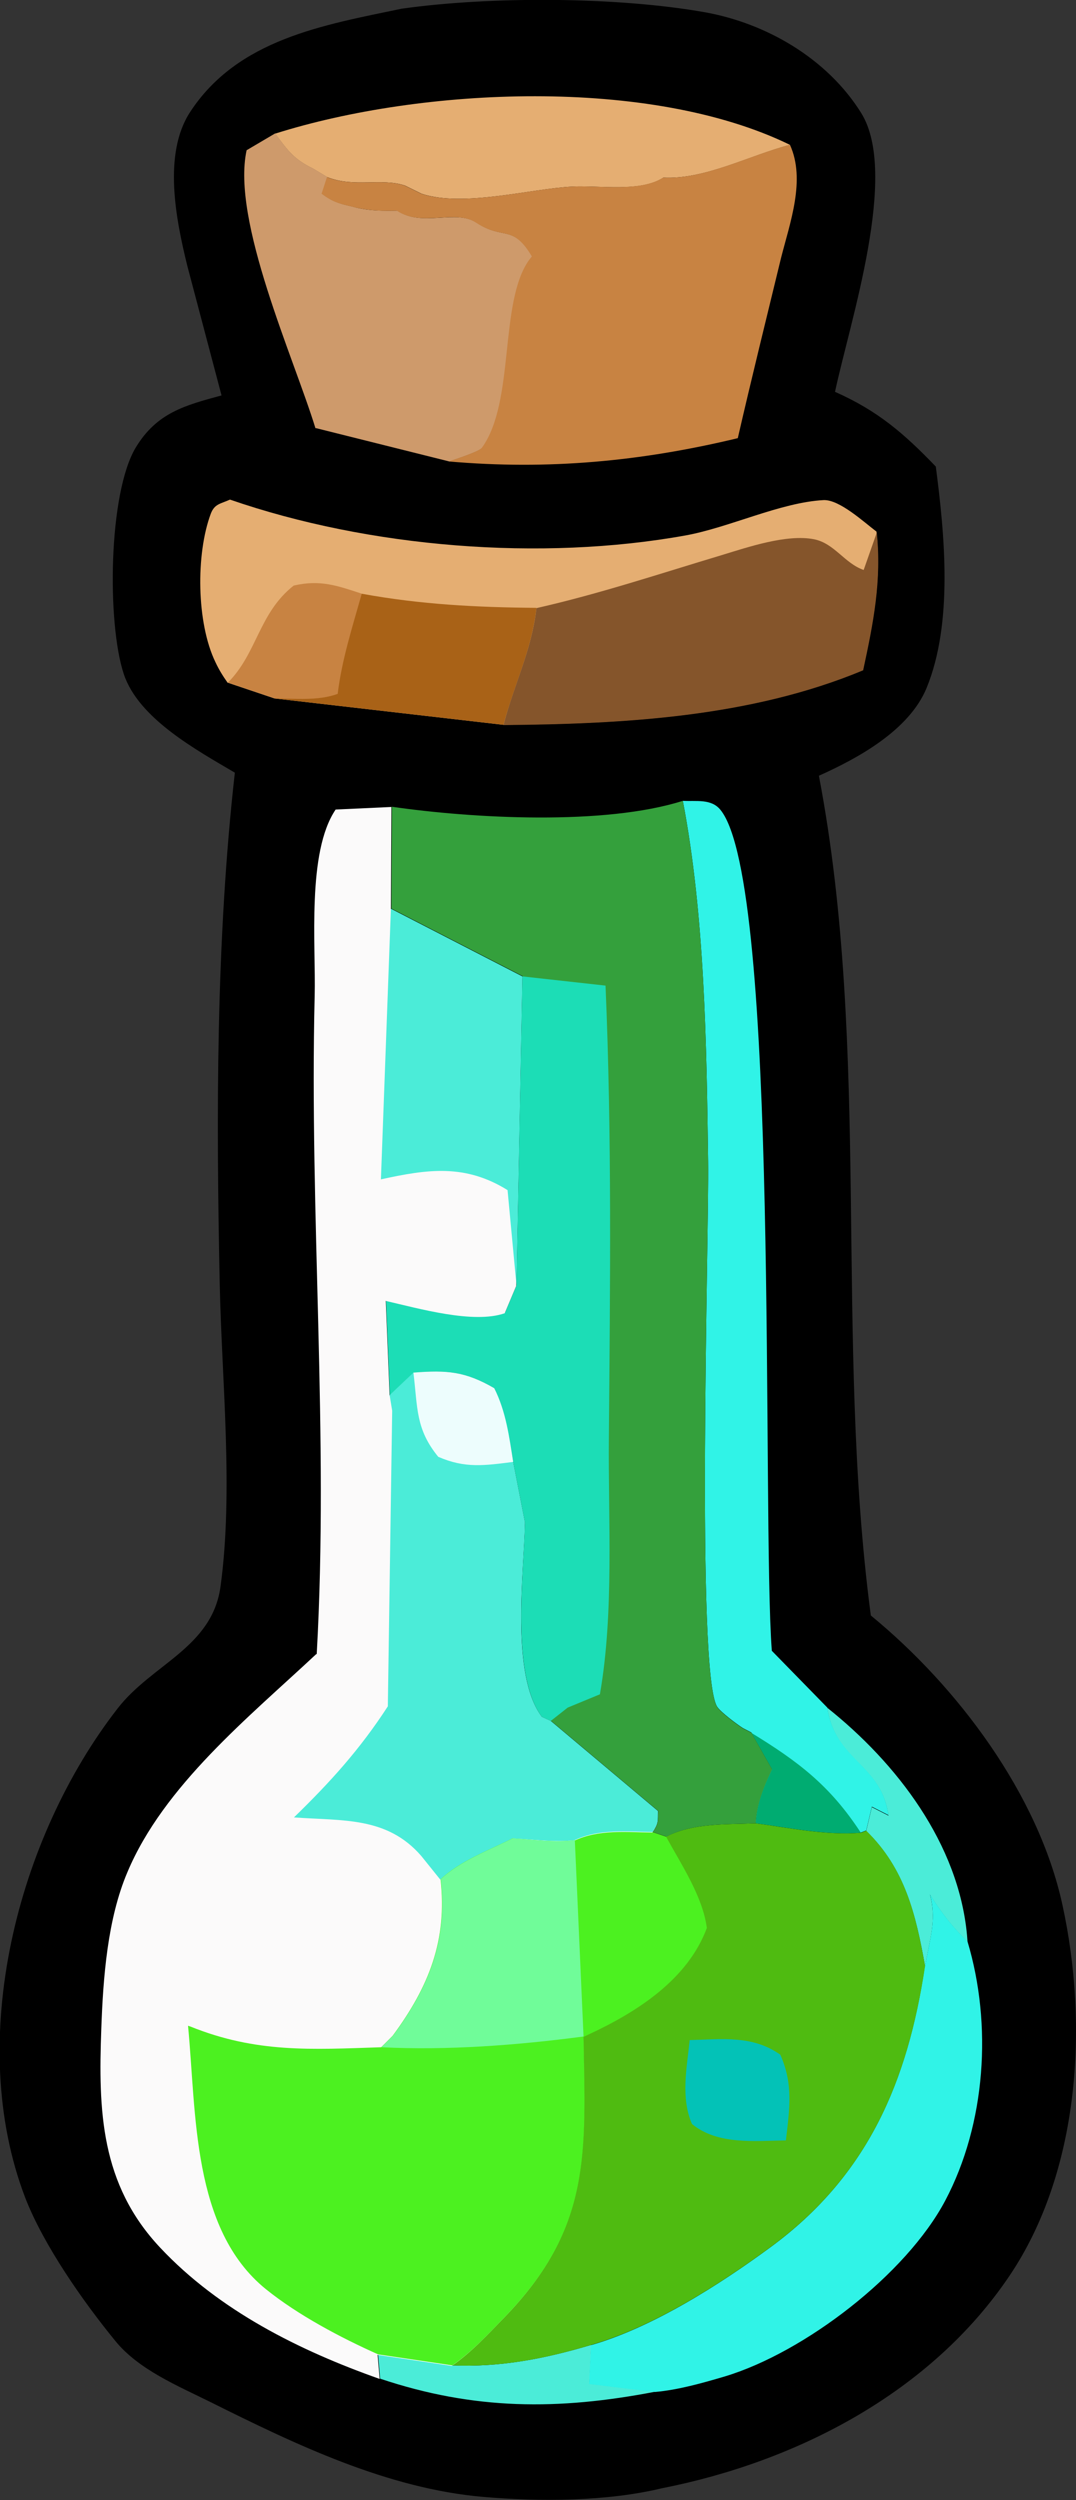 <?xml version="1.0" encoding="UTF-8"?>
<svg id="_Слой_2" data-name="Слой 2" xmlns="http://www.w3.org/2000/svg" viewBox="0 0 42.06 97.68">
  <rect x="0" y="0" width="42.06" height="97.68" fill="#333333" stroke="none"/>
  <defs>
    <style>
      .cls-1 {
        fill: #70fc99;
      }

      .cls-1, .cls-2, .cls-3, .cls-4, .cls-5, .cls-6, .cls-7, .cls-8, .cls-9, .cls-10, .cls-11, .cls-12, .cls-13, .cls-14, .cls-15, .cls-16, .cls-17 {
        stroke-width: 0px;
      }

      .cls-3 {
        fill: #03c2b7;
      }

      .cls-4 {
        fill: #85552b;
      }

      .cls-5 {
        fill: #30f3e7;
      }

      .cls-6 {
        fill: #4cf120;
      }

      .cls-7 {
        fill: #4fbb11;
      }

      .cls-8 {
        fill: #1cddb6;
      }

      .cls-9 {
        fill: #ce9a6b;
      }

      .cls-10 {
        fill: #4becd8;
      }

      .cls-11 {
        fill: #e5ae72;
      }

      .cls-12 {
        fill: #34a03c;
      }

      .cls-13 {
        fill: #fbfafa;
      }

      .cls-14 {
        fill: #a96217;
      }

      .cls-15 {
        fill: #c88342;
      }

      .cls-16 {
        fill: #00ac71;
      }

      .cls-17 {
        fill: #edfdfd;
      }
    </style>
  </defs>
  <g id="_Слой_1-2" data-name="Слой 1">
    <path class="cls-2" d="M15.7.34c3.47-.49,8.43-.47,11.86.14,2.39.43,4.77,1.8,6.1,3.93,1.49,2.38-.44,8.17-1.02,10.9,1.67.74,2.69,1.62,3.94,2.92.35,2.68.68,6.11-.36,8.65-.68,1.65-2.67,2.74-4.21,3.43,2.05,10.73.6,21.99,2.03,32.81,3.38,2.77,6.55,6.98,7.49,11.31,1.03,4.71.67,10.43-2.07,14.49-3.07,4.56-8.3,7.26-13.58,8.3-2.16.52-4.77.53-6.98.34-3.75-.32-7.35-2.05-10.68-3.71-1.27-.63-2.79-1.26-3.7-2.37-1.27-1.55-2.81-3.75-3.53-5.6-2.36-6.15-.32-14.08,3.61-19.13,1.35-1.74,3.69-2.37,4.02-4.76.51-3.72.05-8.03-.03-11.79-.14-6.61-.15-13.44.59-20.01-1.49-.88-3.76-2.11-4.34-3.85-.66-1.98-.61-7.07.47-8.86.82-1.35,1.91-1.64,3.35-2.03l-1.34-5.07c-.44-1.79-.96-4.36.11-6C9.29,1.53,12.64.98,15.7.34Z"/>
    <path class="cls-10" d="M17.67,92.42c1.89.08,3.63-.26,5.44-.8l-.07,1.52,2.57.31c-3.79.73-7.08.72-10.75-.51l-.08-.94,2.9.43Z"/>
    <path class="cls-10" d="M32.33,66.72c2.73,2.17,5.14,5.32,5.47,8.89l.02.26-.16-.16c-.52-.53-.92-1.06-1.31-1.69l.04.16c.16.75.03,1.34-.12,2.08l-.07.36-.04.21c-.36-2.03-.79-3.82-2.3-5.29l.22-.93.65.33c-.29-2.04-2.07-2.1-2.39-4.2Z"/>
    <path class="cls-11" d="M10.76,5.22c5.73-1.81,14.65-2.23,20.12.44-1.58.41-3.32,1.36-4.95,1.28-.89.58-2.47.3-3.55.35-1.64.08-4.26.82-5.9.28l-.65-.32c-.93-.31-1.98.09-3.04-.33l-.55-.33c-.76-.37-.99-.7-1.49-1.38Z"/>
    <path class="cls-5" d="M36.16,76.82l.04-.21.07-.36c.15-.74.28-1.33.12-2.08l-.04-.16c.39.63.79,1.16,1.31,1.69l.16.16c.97,3.24.72,7.11-.87,10.12-1.53,2.89-5.5,5.93-8.61,6.87-.88.26-1.83.53-2.74.61l-2.57-.31.07-1.52c2.41-.69,5.04-2.37,7.05-3.85,3.77-2.78,5.33-6.45,6-10.95Z"/>
    <path class="cls-9" d="M12.33,16.73c-.84-2.74-3.29-8.11-2.69-10.86l1.12-.66c.49.68.73,1.01,1.49,1.38l.55.33-.21.65c.4.3.65.38,1.14.49l.19.05c.55.13,1.05.13,1.61.12.99.66,2.29-.07,3.1.47,1.06.7,1.42.04,2.18,1.32l-.11.14c-1.18,1.67-.54,5.54-1.84,7.33-.12.16-1.1.47-1.3.54l-5.2-1.3Z"/>
    <path class="cls-5" d="M26.69,31.29c.53.03,1.11-.09,1.47.35,2.34,2.85,1.61,27.51,2.01,32.86l2.17,2.22c.32,2.1,2.1,2.17,2.39,4.2l-.65-.33-.22.93-.21.08c-1.34.11-2.77-.19-4.11-.37.03-.62.23-1.23.49-1.79l.15-.32-.81-1.43-.33-.17c-.22-.14-.88-.63-1.01-.84-.83-1.35-.31-18.43-.35-21.3-.06-4.56-.13-9.62-.99-14.1Z"/>
    <path class="cls-16" d="M29.36,67.7c1.85,1.13,3.09,2.07,4.29,3.91-1.34.11-2.77-.19-4.11-.37.03-.62.23-1.23.49-1.79l.15-.32-.81-1.43Z"/>
    <path class="cls-15" d="M30.88,5.66c.62,1.37,0,3.04-.35,4.42-.57,2.35-1.15,4.69-1.69,7.04-3.78.91-7.41,1.25-11.3.91.2-.07,1.19-.38,1.3-.54,1.3-1.8.66-5.67,1.84-7.33l.11-.14c-.76-1.28-1.12-.62-2.18-1.32-.82-.54-2.11.19-3.1-.47-.56.02-1.06,0-1.61-.12l-.19-.05c-.49-.11-.74-.19-1.14-.49l.21-.65c1.06.42,2.11.02,3.04.33l.65.32c1.64.54,4.26-.2,5.9-.28,1.08-.05,2.66.22,3.55-.35,1.63.08,3.36-.87,4.95-1.28Z"/>
    <path class="cls-11" d="M8.9,26.68c-.19-.27-.34-.51-.48-.81-.74-1.53-.77-4.22-.18-5.8.15-.39.38-.38.75-.55,5.44,1.88,12.16,2.42,17.81,1.4,1.71-.31,3.71-1.29,5.39-1.38.62-.03,1.58.86,2.07,1.23.2,1.9-.13,3.56-.53,5.41-4.39,1.83-9.35,2.1-14.06,2.14l-8.94-1.03-1.84-.62Z"/>
    <path class="cls-15" d="M8.9,26.68c1.16-1.16,1.21-2.72,2.58-3.8,1.03-.24,1.7,0,2.67.32-.36,1.28-.78,2.59-.94,3.91-.78.29-1.65.19-2.46.18l-1.84-.62Z"/>
    <path class="cls-14" d="M14.15,23.2c2.3.42,4.48.53,6.82.55-.19,1.66-.87,2.99-1.29,4.57l-8.94-1.03c.82,0,1.69.1,2.46-.18.16-1.33.58-2.63.94-3.91Z"/>
    <path class="cls-4" d="M34.27,20.78c.2,1.9-.13,3.56-.53,5.41-4.39,1.83-9.35,2.1-14.06,2.14.41-1.58,1.1-2.91,1.29-4.57,2.44-.55,4.84-1.35,7.24-2.07,1.02-.31,2.54-.83,3.61-.62.8.16,1.19.94,1.94,1.2l.52-1.48Z"/>
    <path class="cls-7" d="M29.54,71.24c1.33.18,2.76.48,4.11.37l.21-.08c1.52,1.48,1.94,3.27,2.3,5.29-.68,4.51-2.23,8.17-6,10.95-2.01,1.48-4.64,3.16-7.05,3.85-1.8.54-3.54.88-5.44.8.76-.52,1.43-1.24,2.07-1.91,3.38-3.49,3.14-6.4,3.06-10.94l-.34-7.67c.97-.46,2.01-.34,3.05-.32l.53.18c1.06-.54,2.33-.47,3.49-.52Z"/>
    <path class="cls-3" d="M26.95,79.71c1.27-.03,2.46-.2,3.55.57.52,1.16.36,2.13.22,3.35-1.23.02-2.67.18-3.67-.64-.45-1.03-.2-2.2-.09-3.28Z"/>
    <path class="cls-6" d="M22.46,71.91c.97-.46,2.01-.34,3.05-.32l.53.18c.59,1.08,1.43,2.33,1.59,3.56-.75,2.02-2.74,3.29-4.64,4.17l-.19.09-.34-7.67Z"/>
    <path class="cls-12" d="M15.31,31.52c3.17.46,8.33.74,11.38-.23.86,4.48.93,9.53.99,14.1.04,2.87-.48,19.95.35,21.3.13.21.79.7,1.01.84l.33.17.81,1.43-.15.32c-.25.56-.46,1.17-.49,1.79-1.16.05-2.44-.02-3.49.52l-.53-.18c.24-.36.19-.41.21-.82l-4.19-3.52-.35-.16c-1.22-1.64-.7-5.62-.66-7.6l-.46-2.36c-.17-1-.29-1.96-.74-2.88-1.14-.66-1.85-.71-3.15-.61l-.93.88-.15-3.7c1.27.29,3.43.91,4.65.48l.45-1.07.23-12.08-5.13-2.64.02-3.99Z"/>
    <path class="cls-8" d="M20.42,38.15l3.25.36c.25,5.92.18,11.73.13,17.65-.03,3.26.21,6.83-.35,10.04l-1.26.52-.66.52-.35-.16c-1.22-1.64-.7-5.62-.66-7.6l-.46-2.36c-.17-1-.29-1.96-.74-2.88-1.14-.66-1.85-.71-3.15-.61l-.93.88-.15-3.7c1.27.29,3.43.91,4.65.48l.45-1.07.23-12.08Z"/>
    <path class="cls-13" d="M12.38,64.63c.48-8.52-.29-17.15-.08-25.71.05-2.01-.31-5.62.82-7.29l2.18-.1-.02,3.99,5.13,2.64-.23,12.08-.45,1.07c-1.22.43-3.38-.19-4.65-.48l.15,3.7.93-.88c1.3-.1,2.01-.05,3.15.61.46.92.58,1.88.74,2.88l.46,2.36c-.04,1.98-.57,5.96.66,7.6l.35.16,4.19,3.52c-.01.41.03.46-.21.82-1.05-.01-2.09-.13-3.05.32l.34,7.67c.08,4.54.32,7.45-3.06,10.94-.64.66-1.31,1.39-2.07,1.91l-2.9-.43.08.94c-3.14-1.11-6.27-2.67-8.58-5.13-2.33-2.48-2.42-5.34-2.3-8.56.07-1.98.24-4.28,1.02-6.11,1.42-3.38,4.75-6.06,7.38-8.52Z"/>
    <path class="cls-10" d="M15.29,35.51l5.13,2.64-.23,12.08-.35-3.73c-1.66-1.03-3.12-.82-4.95-.42l.39-10.57Z"/>
    <path class="cls-10" d="M16.17,53.63c1.3-.1,2.01-.05,3.15.61.46.92.58,1.88.74,2.88l.46,2.36c-.04,1.98-.57,5.96.66,7.6l.35.16,4.19,3.52c-.01.41.03.46-.21.82-1.05-.01-2.09-.13-3.05.32-.78.09-1.63-.03-2.42-.07-.93.47-2.08.9-2.83,1.61l-.74-.92c-1.34-1.55-3.07-1.37-4.98-1.51,1.42-1.38,2.58-2.66,3.67-4.34l.17-11.55-.1-.61.93-.88Z"/>
    <path class="cls-17" d="M16.17,53.63c1.3-.1,2.01-.05,3.15.61.46.92.58,1.88.74,2.88-1.11.14-1.88.26-2.93-.2-.89-1.09-.8-1.91-.97-3.29Z"/>
    <path class="cls-6" d="M20.05,71.83c.79.05,1.63.17,2.42.07l.34,7.67c.08,4.54.32,7.45-3.06,10.94-.64.66-1.31,1.39-2.07,1.91l-2.9-.43c-1.46-.65-3.14-1.54-4.39-2.55-2.9-2.35-2.71-6.89-3.04-10.29l.09.03c2.58,1.04,4.72.9,7.46.81l.45-.45c1.42-1.92,2.14-3.74,1.87-6.11.75-.72,1.9-1.14,2.83-1.61Z"/>
    <path class="cls-1" d="M20.05,71.83c.79.05,1.63.17,2.42.07l.34,7.67c-2.58.34-5.31.55-7.9.42l.45-.45c1.42-1.92,2.14-3.74,1.87-6.11.75-.72,1.9-1.14,2.83-1.61Z"/>
  </g>
</svg>